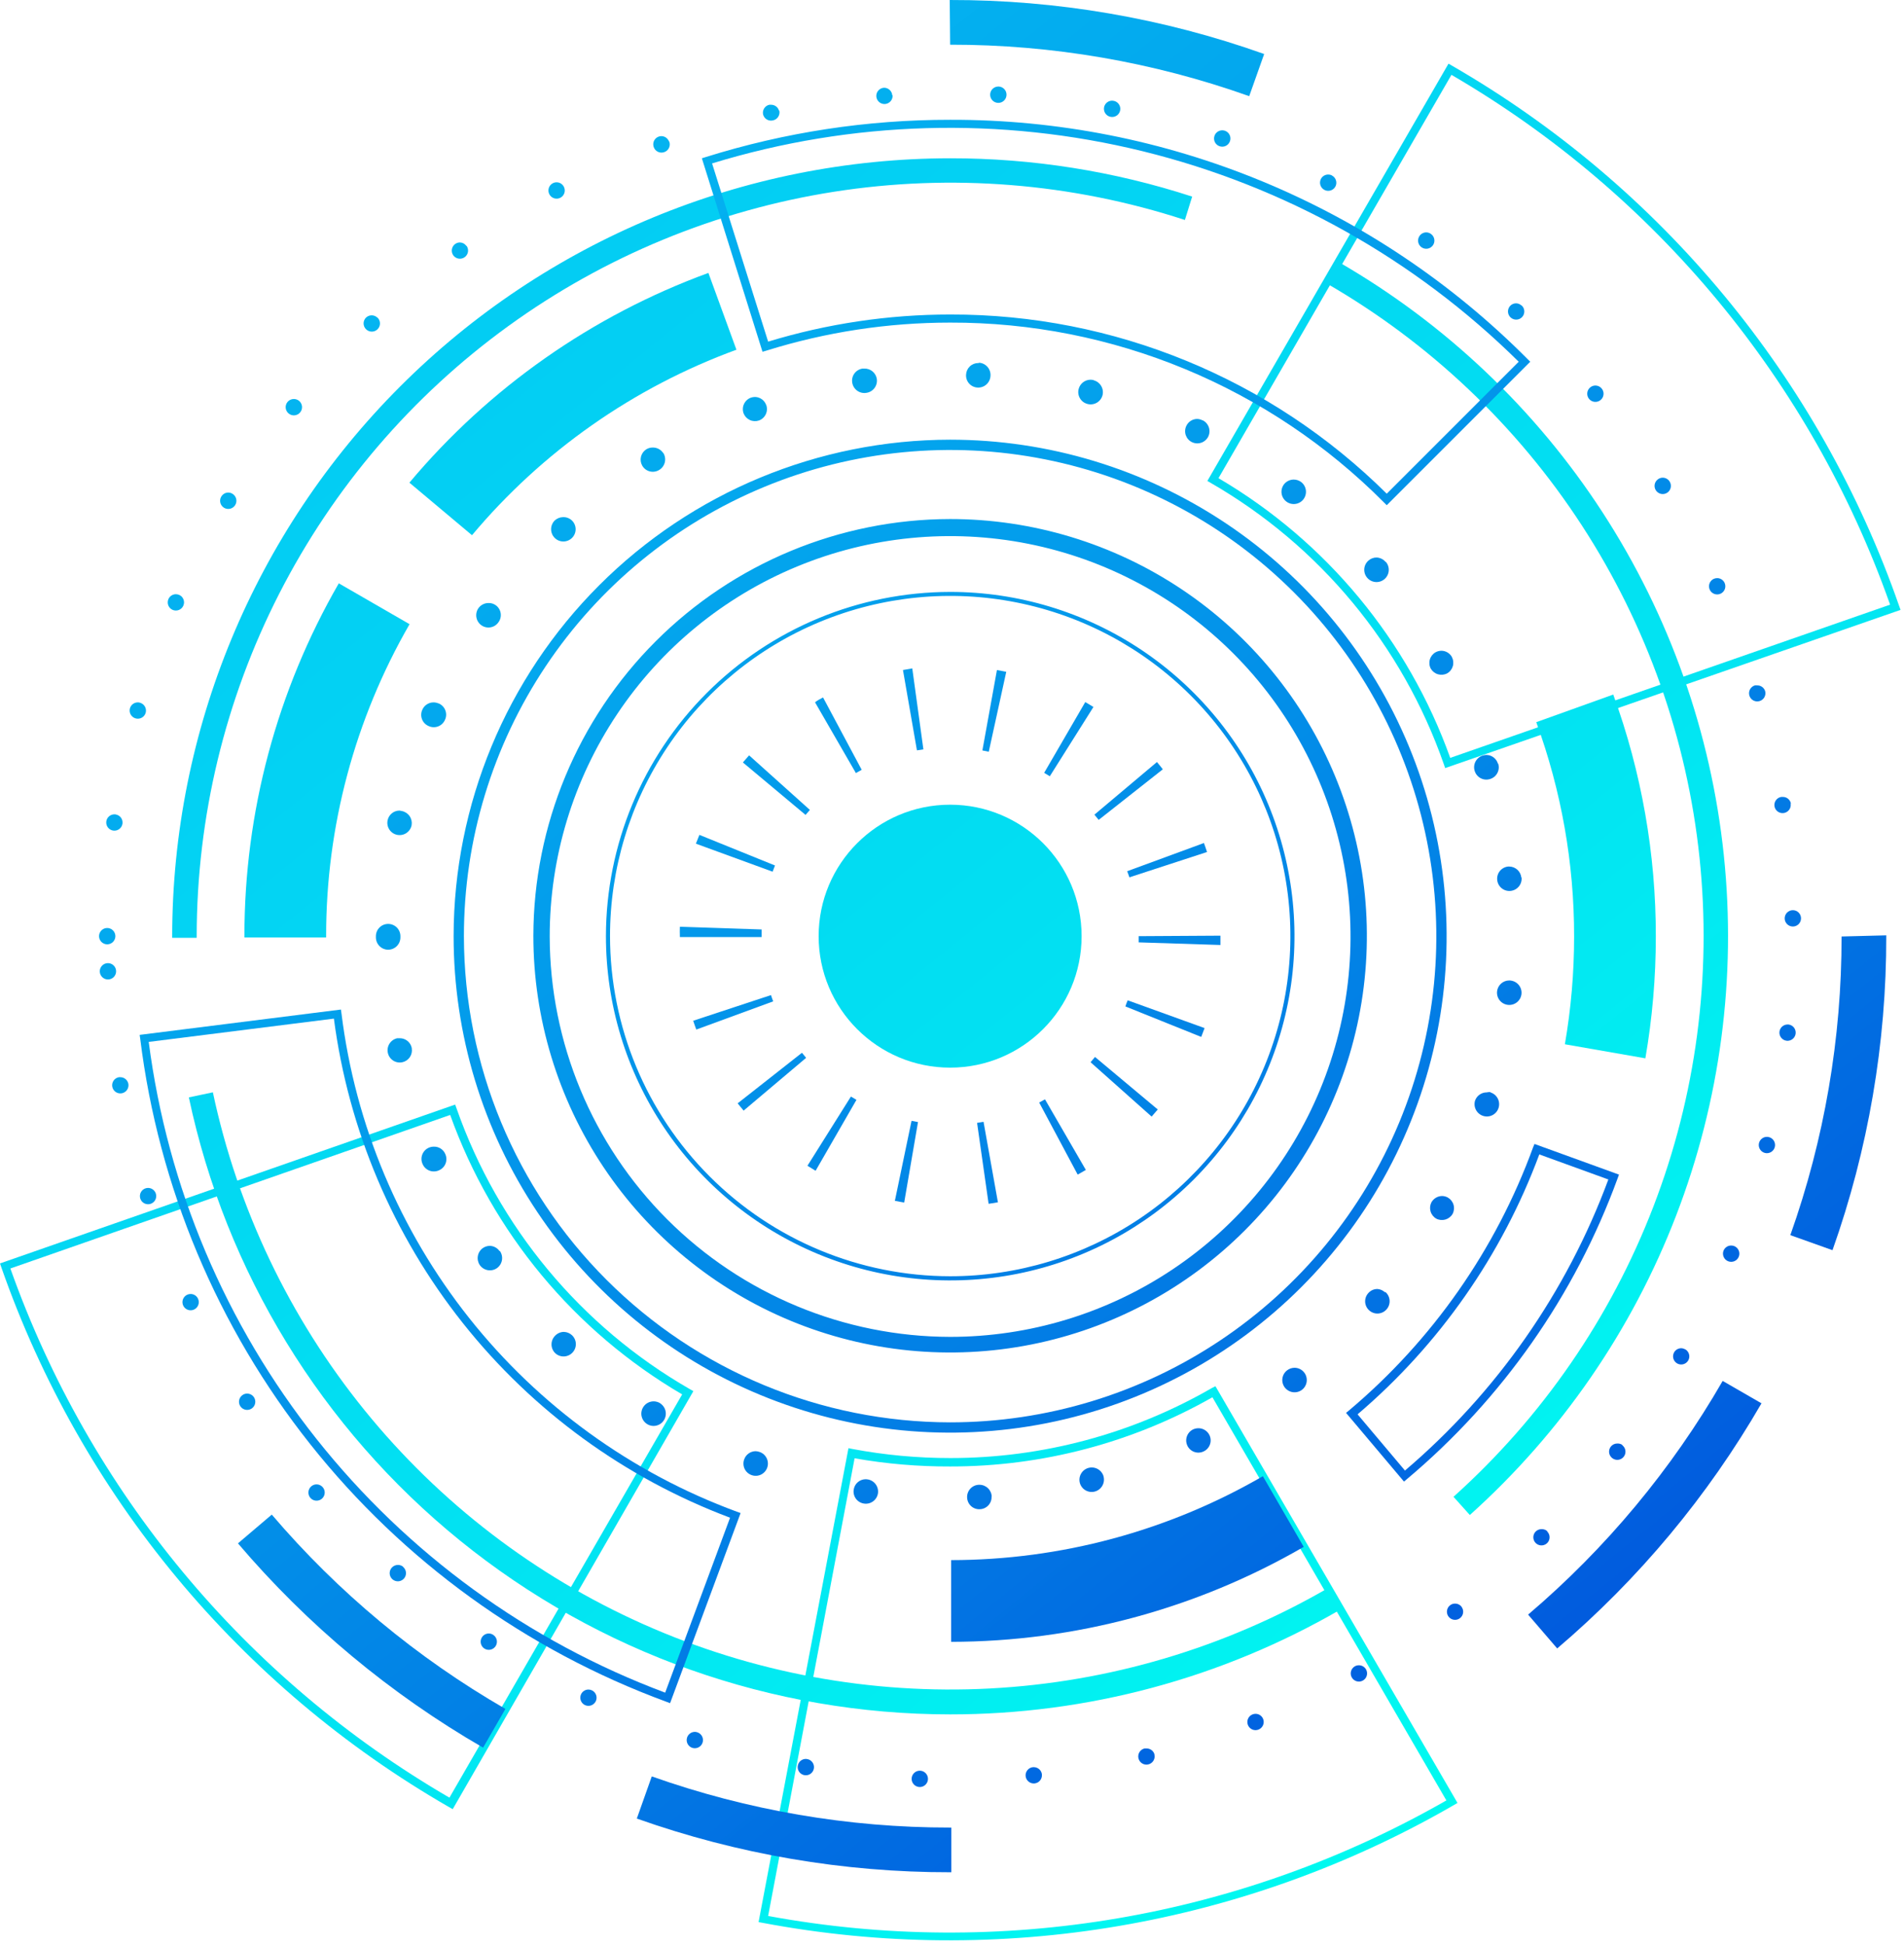 <svg width="233" height="238" viewBox="0 0 233 238" fill="none" xmlns="http://www.w3.org/2000/svg">
<g clip-path="url(#clip0_817_1831)">
<path d="M116.27 130.66C125.156 130.66 132.36 123.456 132.36 114.57C132.36 105.684 125.156 98.48 116.27 98.48C107.383 98.48 100.18 105.684 100.18 114.57C100.18 123.456 107.383 130.66 116.27 130.66Z" fill="url(#paint0_linear_817_1831)"/>
<path d="M111.639 81.8L112.999 91.71L112.209 91.83L110.499 82L111.639 81.8ZM121.999 82L123.139 82.22L120.999 92L120.219 91.84L121.999 82ZM100.739 85.39L105.449 94.21L104.739 94.61L99.739 85.95C99.999 85.73 100.369 85.54 100.709 85.36L100.739 85.39ZM132.809 85.92L133.809 86.52L128.469 95L127.779 94.58L132.809 85.92ZM91.669 92.44L99.109 99.12C98.929 99.32 98.749 99.52 98.579 99.73L90.909 93.31L91.669 92.44ZM141.579 93.26C141.829 93.55 142.069 93.85 142.299 94.15L134.449 100.34C134.279 100.12 134.109 99.91 133.929 99.7L141.579 93.26ZM85.579 102.17L94.839 105.92C94.739 106.17 94.649 106.42 94.549 106.68L85.159 103.25C85.299 102.89 85.442 102.53 85.589 102.17H85.579ZM147.329 103.17C147.469 103.54 147.589 103.9 147.709 104.27L138.209 107.37C138.119 107.12 138.039 106.87 137.939 106.62L147.329 103.17ZM83.199 113.42L93.199 113.75C93.199 114.02 93.199 114.29 93.199 114.57V114.68H83.199V114.57C83.179 114.18 83.189 113.8 83.199 113.42ZM149.349 114.51V114.57C149.349 114.93 149.349 115.29 149.349 115.65L139.349 115.33C139.349 115.08 139.349 114.82 139.349 114.57L149.349 114.51ZM94.349 121.78C94.429 122.04 94.519 122.29 94.619 122.55L85.209 126C85.079 125.65 84.949 125.29 84.829 124.92L94.349 121.78ZM137.999 122.42L147.409 125.82C147.279 126.18 147.139 126.54 146.999 126.9L137.719 123.17C137.799 122.92 137.889 122.67 137.999 122.42ZM98.139 128.84L98.649 129.46L90.999 135.92C90.749 135.63 90.509 135.33 90.269 135.03L98.139 128.84ZM134.009 129.36L141.679 135.78C141.429 136.08 141.179 136.36 140.929 136.65L133.459 130C133.639 129.77 133.819 129.57 133.999 129.36H134.009ZM104.129 134.2C104.349 134.34 104.579 134.47 104.809 134.6L99.809 143.28L98.809 142.67L104.129 134.2ZM127.879 134.54L132.879 143.18L131.879 143.75L127.169 134.93L127.879 134.54ZM111.549 137.17L112.339 137.32L110.649 147.17C110.269 147.11 109.889 147.03 109.509 146.96L111.549 137.17ZM120.359 137.29L122.119 147.14C121.739 147.213 121.359 147.273 120.979 147.32L119.569 137.42L120.359 137.29Z" fill="url(#paint1_linear_817_1831)"/>
<path d="M177.26 7.79L177.69 8.04C203.274 22.804 222.695 46.275 232.41 74.17L232.58 74.64L176.85 94L176.69 93.53C171.624 79.008 161.505 66.791 148.18 59.11L147.75 58.86L177.26 7.79ZM231.3 74C221.66 46.706 202.635 23.726 177.62 9.16L149.11 58.52C162.285 66.251 172.323 78.367 177.47 92.75L231.3 74ZM55.7 135.18L55.87 135.65C60.956 150.152 71.085 162.344 84.41 170L84.85 170.25L55.4 221.41L54.96 221.16C29.359 206.424 9.909 182.974 0.16 155.09L0 154.62L55.7 135.18ZM83.48 170.65C70.297 162.934 60.247 150.828 55.09 136.45L1.27 155.24C10.945 182.509 29.985 205.458 55 220L83.48 170.65ZM148.74 169.65L178.36 220.65L177.93 220.9C152.362 235.68 122.34 240.797 93.32 235.32L92.83 235.23L103.83 177.23L104.32 177.33C108.277 178.072 112.294 178.444 116.32 178.44C127.555 178.438 138.591 175.479 148.32 169.86L148.74 169.65ZM177 220.34L148.37 171C138.587 176.563 127.524 179.483 116.27 179.47C112.351 179.484 108.439 179.149 104.58 178.47L94 234.48C122.468 239.731 151.876 234.721 177 220.34Z" fill="url(#paint2_linear_817_1831)"/>
<path d="M116.27 63.52C126.356 63.52 136.217 66.511 144.604 72.115C152.991 77.719 159.527 85.684 163.387 95.003C167.247 104.322 168.257 114.577 166.29 124.47C164.322 134.363 159.464 143.45 152.332 150.582C145.2 157.715 136.112 162.572 126.219 164.54C116.326 166.508 106.072 165.498 96.753 161.638C87.434 157.778 79.469 151.241 73.865 142.854C68.261 134.467 65.269 124.607 65.269 114.52C65.296 101.002 70.678 88.045 80.236 78.487C89.795 68.928 102.752 63.546 116.27 63.52ZM116.27 163.61C125.961 163.61 135.434 160.736 143.492 155.352C151.55 149.968 157.831 142.315 161.54 133.361C165.248 124.408 166.219 114.556 164.328 105.051C162.437 95.546 157.771 86.815 150.918 79.962C144.065 73.109 135.334 68.442 125.829 66.552C116.324 64.661 106.472 65.631 97.518 69.34C88.564 73.049 80.912 79.329 75.528 87.387C70.143 95.445 67.269 104.919 67.269 114.61C67.296 127.598 72.467 140.046 81.65 149.229C90.834 158.413 103.282 163.584 116.27 163.61Z" fill="url(#paint3_linear_817_1831)"/>
<path d="M116.27 54.07C128.235 54.07 139.932 57.618 149.882 64.266C159.831 70.914 167.585 80.363 172.164 91.418C176.743 102.472 177.941 114.637 175.607 126.373C173.273 138.109 167.511 148.889 159.049 157.35C150.588 165.811 139.808 171.573 128.072 173.907C116.337 176.242 104.172 175.044 93.117 170.465C82.062 165.885 72.613 158.131 65.966 148.182C59.318 138.233 55.77 126.536 55.77 114.57C55.788 98.53 62.168 83.152 73.51 71.81C84.852 60.468 100.23 54.088 116.27 54.07ZM116.27 174.07C128.038 174.07 139.541 170.58 149.326 164.042C159.111 157.504 166.737 148.212 171.24 137.339C175.744 126.467 176.922 114.504 174.626 102.962C172.33 91.42 166.664 80.818 158.342 72.497C150.021 64.176 139.419 58.509 127.877 56.213C116.336 53.917 104.372 55.096 93.5 59.599C82.628 64.102 73.335 71.729 66.797 81.513C60.259 91.298 56.77 102.802 56.77 114.57C56.788 130.345 63.063 145.468 74.217 156.622C85.371 167.777 100.495 174.051 116.27 174.07Z" fill="url(#paint4_linear_817_1831)"/>
<path d="M116.27 53.81C128.287 53.81 140.034 57.374 150.026 64.05C160.018 70.726 167.806 80.216 172.405 91.318C177.003 102.421 178.207 114.637 175.862 126.424C173.518 138.21 167.731 149.036 159.234 157.534C150.736 166.031 139.91 171.818 128.123 174.163C116.337 176.507 104.12 175.304 93.018 170.705C81.915 166.106 72.426 158.318 65.75 148.327C59.073 138.335 55.51 126.587 55.51 114.57C55.528 98.461 61.936 83.017 73.326 71.627C84.717 60.236 100.161 53.829 116.27 53.81ZM116.27 174.32C128.09 174.32 139.644 170.815 149.472 164.248C159.299 157.681 166.959 148.347 171.482 137.427C176.005 126.507 177.187 114.49 174.881 102.898C172.574 91.305 166.882 80.657 158.523 72.3C150.164 63.943 139.515 58.252 127.922 55.947C116.329 53.642 104.313 54.827 93.394 59.352C82.474 63.877 73.142 71.538 66.576 81.367C60.011 91.195 56.508 102.75 56.51 114.57C56.526 130.414 62.827 145.604 74.031 156.806C85.235 168.008 100.426 174.307 116.27 174.32Z" fill="url(#paint5_linear_817_1831)"/>
<path d="M122.229 10.59C122.361 10.598 122.489 10.631 122.608 10.688C122.726 10.746 122.832 10.826 122.919 10.925C123.007 11.023 123.074 11.138 123.116 11.262C123.159 11.387 123.177 11.518 123.169 11.65C123.161 11.781 123.128 11.91 123.071 12.028C123.013 12.147 122.933 12.253 122.834 12.34C122.736 12.427 122.621 12.494 122.497 12.537C122.372 12.58 122.241 12.598 122.109 12.59C121.978 12.582 121.849 12.549 121.731 12.491C121.612 12.434 121.506 12.354 121.419 12.255C121.332 12.156 121.265 12.042 121.222 11.917C121.179 11.793 121.161 11.661 121.169 11.53C121.184 11.275 121.297 11.036 121.482 10.861C121.668 10.687 121.914 10.589 122.169 10.59H122.229ZM109.229 11.66C109.248 11.924 109.162 12.184 108.99 12.385C108.818 12.585 108.573 12.709 108.309 12.73C108.045 12.749 107.785 12.663 107.584 12.491C107.384 12.318 107.26 12.073 107.239 11.81C107.22 11.546 107.306 11.285 107.478 11.085C107.651 10.884 107.895 10.76 108.159 10.74H108.239C108.482 10.751 108.713 10.851 108.888 11.02C109.063 11.19 109.17 11.417 109.189 11.66H109.229ZM136.289 12.34C136.549 12.391 136.778 12.542 136.926 12.762C137.074 12.981 137.129 13.25 137.079 13.51C137.028 13.77 136.877 13.998 136.657 14.147C136.438 14.295 136.169 14.35 135.909 14.3C135.78 14.276 135.656 14.226 135.546 14.155C135.435 14.083 135.34 13.99 135.266 13.881C135.192 13.772 135.14 13.65 135.113 13.521C135.086 13.392 135.085 13.259 135.109 13.13C135.154 12.899 135.279 12.691 135.462 12.543C135.644 12.395 135.874 12.316 136.109 12.32C136.156 12.321 136.203 12.328 136.249 12.34H136.289ZM95.369 13.54C95.426 13.798 95.377 14.069 95.235 14.292C95.093 14.515 94.868 14.672 94.609 14.73C94.48 14.764 94.346 14.773 94.214 14.754C94.082 14.736 93.955 14.692 93.841 14.624C93.726 14.556 93.626 14.466 93.547 14.358C93.468 14.251 93.411 14.129 93.379 14C93.326 13.741 93.377 13.472 93.521 13.251C93.665 13.03 93.891 12.875 94.149 12.82H94.359C94.577 12.818 94.79 12.887 94.965 13.017C95.14 13.147 95.268 13.331 95.329 13.54H95.369ZM149.899 16C150.15 16.086 150.356 16.268 150.472 16.507C150.588 16.745 150.605 17.019 150.519 17.27C150.477 17.395 150.411 17.51 150.325 17.61C150.238 17.709 150.133 17.79 150.015 17.849C149.897 17.907 149.769 17.942 149.637 17.951C149.506 17.959 149.374 17.942 149.249 17.9C149.124 17.858 149.009 17.792 148.909 17.706C148.81 17.619 148.729 17.514 148.67 17.396C148.612 17.278 148.577 17.149 148.568 17.018C148.559 16.887 148.577 16.755 148.619 16.63C148.689 16.423 148.824 16.244 149.005 16.122C149.185 15.999 149.401 15.938 149.619 15.95C149.714 15.955 149.808 15.972 149.899 16ZM81.899 17.32C81.945 17.443 81.967 17.575 81.963 17.706C81.958 17.838 81.927 17.968 81.873 18.088C81.818 18.207 81.74 18.315 81.643 18.405C81.546 18.495 81.433 18.564 81.309 18.61C81.183 18.659 81.049 18.682 80.914 18.678C80.779 18.673 80.646 18.642 80.524 18.585C80.401 18.528 80.292 18.447 80.202 18.346C80.112 18.245 80.043 18.128 79.999 18C79.909 17.75 79.922 17.476 80.034 17.236C80.147 16.996 80.35 16.81 80.599 16.72C80.708 16.68 80.823 16.66 80.939 16.66C81.138 16.662 81.331 16.723 81.495 16.835C81.659 16.947 81.786 17.105 81.859 17.29L81.899 17.32ZM162.979 21.47C163.216 21.588 163.397 21.795 163.481 22.047C163.566 22.298 163.547 22.573 163.429 22.81C163.309 23.045 163.101 23.224 162.85 23.306C162.599 23.389 162.325 23.369 162.089 23.25C161.852 23.132 161.671 22.924 161.587 22.673C161.502 22.422 161.521 22.147 161.639 21.91C161.723 21.743 161.852 21.604 162.011 21.506C162.17 21.409 162.353 21.358 162.539 21.36C162.677 21.357 162.813 21.384 162.939 21.44L162.979 21.47ZM68.999 22.85C69.122 23.085 69.147 23.359 69.069 23.612C68.99 23.865 68.814 24.076 68.579 24.2C68.344 24.323 68.07 24.348 67.817 24.269C67.564 24.191 67.353 24.015 67.229 23.78C67.105 23.546 67.079 23.273 67.156 23.02C67.232 22.767 67.406 22.555 67.639 22.43C67.784 22.352 67.945 22.311 68.109 22.31C68.293 22.309 68.473 22.36 68.63 22.455C68.787 22.55 68.915 22.687 68.999 22.85ZM175.099 28.62C175.318 28.77 175.468 29 175.517 29.261C175.566 29.522 175.509 29.791 175.359 30.01C175.209 30.229 174.979 30.379 174.718 30.428C174.457 30.477 174.188 30.42 173.969 30.27C173.75 30.12 173.6 29.889 173.551 29.629C173.503 29.368 173.559 29.099 173.709 28.88C173.801 28.744 173.925 28.633 174.069 28.556C174.214 28.48 174.375 28.44 174.539 28.44C174.74 28.442 174.935 28.505 175.099 28.62ZM57.099 30.09C57.251 30.306 57.311 30.574 57.266 30.834C57.221 31.095 57.075 31.327 56.859 31.48C56.644 31.633 56.377 31.694 56.117 31.651C55.856 31.608 55.624 31.464 55.469 31.25C55.316 31.035 55.255 30.768 55.298 30.508C55.341 30.247 55.485 30.014 55.699 29.86C55.868 29.738 56.071 29.671 56.279 29.67C56.434 29.674 56.587 29.714 56.724 29.787C56.861 29.86 56.979 29.963 57.069 30.09H57.099ZM186.209 37.38C186.405 37.558 186.522 37.806 186.535 38.07C186.549 38.335 186.456 38.593 186.279 38.79C186.101 38.986 185.853 39.103 185.589 39.116C185.324 39.129 185.066 39.037 184.869 38.86C184.771 38.772 184.691 38.665 184.634 38.545C184.577 38.426 184.544 38.297 184.538 38.164C184.531 38.032 184.551 37.9 184.596 37.776C184.641 37.652 184.71 37.537 184.799 37.44C184.894 37.338 185.008 37.257 185.135 37.202C185.263 37.147 185.4 37.119 185.539 37.12C185.777 37.128 186.003 37.22 186.179 37.38H186.209ZM46.209 38.88C46.395 39.067 46.5 39.321 46.5 39.585C46.5 39.849 46.395 40.102 46.209 40.29C46.116 40.384 46.006 40.458 45.884 40.509C45.762 40.559 45.631 40.586 45.499 40.586C45.367 40.586 45.236 40.559 45.115 40.509C44.993 40.458 44.882 40.384 44.789 40.29C44.695 40.197 44.621 40.086 44.57 39.964C44.52 39.843 44.493 39.712 44.493 39.58C44.493 39.448 44.52 39.317 44.57 39.195C44.621 39.073 44.695 38.963 44.789 38.87C44.974 38.691 45.222 38.591 45.479 38.59C45.611 38.589 45.741 38.614 45.863 38.664C45.985 38.714 46.096 38.787 46.189 38.88H46.209ZM195.999 47.54C196.084 47.64 196.148 47.756 196.188 47.882C196.228 48.007 196.243 48.139 196.231 48.27C196.22 48.401 196.183 48.528 196.123 48.645C196.063 48.761 195.98 48.865 195.879 48.95C195.779 49.035 195.663 49.099 195.537 49.139C195.412 49.178 195.28 49.193 195.149 49.182C195.018 49.171 194.891 49.134 194.774 49.074C194.657 49.013 194.554 48.93 194.469 48.83C194.384 48.729 194.32 48.613 194.28 48.488C194.24 48.363 194.226 48.231 194.237 48.1C194.248 47.969 194.285 47.842 194.345 47.725C194.406 47.608 194.489 47.505 194.589 47.42C194.77 47.265 195.001 47.18 195.239 47.18C195.384 47.181 195.528 47.214 195.659 47.276C195.79 47.338 195.906 47.428 195.999 47.54ZM36.589 49.05C36.692 49.132 36.777 49.234 36.84 49.35C36.904 49.466 36.943 49.593 36.957 49.724C36.971 49.855 36.959 49.987 36.922 50.114C36.884 50.24 36.822 50.358 36.739 50.46C36.657 50.563 36.555 50.648 36.439 50.711C36.323 50.774 36.196 50.814 36.065 50.828C35.934 50.842 35.802 50.83 35.675 50.792C35.549 50.755 35.431 50.693 35.329 50.61C35.226 50.527 35.141 50.425 35.078 50.31C35.015 50.194 34.975 50.067 34.961 49.936C34.947 49.805 34.959 49.672 34.997 49.546C35.034 49.42 35.096 49.302 35.179 49.2C35.273 49.084 35.392 48.99 35.527 48.926C35.662 48.862 35.81 48.829 35.959 48.83C36.188 48.829 36.41 48.907 36.589 49.05ZM204.319 58.93C204.389 59.041 204.437 59.164 204.46 59.294C204.482 59.423 204.479 59.556 204.45 59.684C204.421 59.812 204.367 59.933 204.292 60.041C204.216 60.148 204.12 60.24 204.009 60.31C203.898 60.38 203.774 60.428 203.645 60.45C203.516 60.473 203.383 60.469 203.255 60.441C203.127 60.412 203.006 60.358 202.898 60.282C202.791 60.207 202.699 60.111 202.629 60C202.559 59.889 202.511 59.765 202.489 59.636C202.466 59.506 202.469 59.374 202.498 59.246C202.527 59.117 202.581 58.996 202.656 58.889C202.732 58.782 202.828 58.69 202.939 58.62C203.1 58.516 203.288 58.46 203.479 58.46C203.647 58.461 203.813 58.505 203.959 58.587C204.106 58.669 204.23 58.787 204.319 58.93ZM28.449 60.43C28.675 60.567 28.838 60.788 28.902 61.045C28.966 61.301 28.925 61.573 28.789 61.8C28.721 61.913 28.632 62.012 28.525 62.091C28.419 62.169 28.298 62.226 28.17 62.258C28.042 62.289 27.908 62.295 27.778 62.275C27.647 62.255 27.522 62.209 27.409 62.14C27.184 62.001 27.024 61.779 26.962 61.523C26.9 61.266 26.942 60.995 27.079 60.77C27.167 60.622 27.291 60.499 27.44 60.413C27.589 60.328 27.757 60.282 27.929 60.28C28.113 60.281 28.293 60.333 28.449 60.43ZM211.049 71.34C211.157 71.581 211.166 71.856 211.072 72.103C210.978 72.35 210.79 72.551 210.549 72.66C210.309 72.769 210.036 72.778 209.788 72.686C209.541 72.595 209.34 72.409 209.229 72.17C209.174 72.05 209.142 71.921 209.137 71.79C209.132 71.658 209.152 71.527 209.198 71.403C209.243 71.279 209.313 71.166 209.402 71.069C209.492 70.973 209.599 70.895 209.719 70.84C209.852 70.781 209.994 70.751 210.139 70.75C210.332 70.75 210.52 70.806 210.681 70.911C210.842 71.015 210.97 71.164 211.049 71.34ZM21.919 72.8C22.04 72.852 22.15 72.928 22.242 73.022C22.333 73.117 22.405 73.229 22.454 73.352C22.502 73.474 22.526 73.605 22.523 73.737C22.521 73.869 22.492 73.999 22.439 74.12C22.334 74.362 22.137 74.552 21.891 74.65C21.646 74.747 21.372 74.744 21.129 74.64C21.008 74.588 20.898 74.512 20.807 74.417C20.715 74.323 20.643 74.211 20.595 74.088C20.546 73.965 20.523 73.834 20.525 73.703C20.528 73.571 20.556 73.441 20.609 73.32C20.686 73.142 20.814 72.992 20.975 72.885C21.137 72.778 21.326 72.721 21.519 72.72C21.656 72.721 21.792 72.749 21.919 72.8ZM215.999 84.55C216.038 84.676 216.051 84.808 216.038 84.939C216.025 85.071 215.986 85.198 215.924 85.314C215.862 85.43 215.777 85.533 215.675 85.616C215.573 85.7 215.455 85.762 215.329 85.8C215.203 85.838 215.071 85.852 214.939 85.839C214.808 85.826 214.681 85.787 214.565 85.725C214.449 85.662 214.346 85.578 214.263 85.476C214.179 85.374 214.117 85.256 214.079 85.13C214.041 85.004 214.027 84.871 214.04 84.74C214.053 84.609 214.092 84.482 214.154 84.365C214.216 84.249 214.301 84.147 214.403 84.063C214.505 83.98 214.623 83.918 214.749 83.88C214.845 83.866 214.943 83.866 215.039 83.88C215.249 83.876 215.455 83.939 215.627 84.06C215.8 84.18 215.93 84.352 215.999 84.55ZM17.129 86C17.256 86.035 17.375 86.094 17.478 86.175C17.582 86.255 17.669 86.356 17.734 86.47C17.799 86.584 17.841 86.71 17.857 86.84C17.874 86.971 17.864 87.103 17.829 87.23C17.757 87.484 17.587 87.699 17.357 87.829C17.126 87.958 16.854 87.991 16.599 87.92C16.472 87.885 16.354 87.826 16.25 87.745C16.146 87.665 16.059 87.564 15.994 87.45C15.929 87.336 15.887 87.21 15.871 87.079C15.855 86.949 15.864 86.817 15.899 86.69C15.96 86.474 16.091 86.284 16.273 86.151C16.454 86.019 16.675 85.951 16.899 85.96C16.977 85.962 17.055 85.975 17.129 86ZM219.129 98.36C219.149 98.49 219.143 98.623 219.112 98.75C219.08 98.878 219.024 98.998 218.946 99.104C218.868 99.21 218.769 99.299 218.657 99.367C218.544 99.435 218.419 99.48 218.289 99.5C218.028 99.54 217.762 99.475 217.548 99.32C217.334 99.165 217.191 98.931 217.149 98.67C217.109 98.409 217.173 98.142 217.329 97.929C217.485 97.715 217.718 97.572 217.979 97.53H218.139C218.375 97.52 218.607 97.594 218.794 97.738C218.98 97.883 219.11 98.089 219.159 98.32L219.129 98.36ZM14.129 99.67C14.392 99.705 14.629 99.842 14.791 100.052C14.952 100.262 15.023 100.527 14.989 100.79C14.972 100.921 14.929 101.047 14.863 101.161C14.796 101.275 14.708 101.375 14.603 101.455C14.498 101.535 14.378 101.594 14.251 101.627C14.123 101.66 13.99 101.668 13.859 101.65C13.597 101.613 13.36 101.473 13.2 101.261C13.041 101.049 12.972 100.782 13.009 100.52C13.043 100.28 13.163 100.06 13.347 99.902C13.531 99.743 13.767 99.657 14.009 99.66H14.149L14.129 99.67ZM220.399 112.39C220.399 112.655 220.294 112.909 220.106 113.097C219.919 113.284 219.664 113.39 219.399 113.39C219.134 113.39 218.88 113.284 218.692 113.097C218.505 112.909 218.399 112.655 218.399 112.39C218.399 112.125 218.505 111.87 218.692 111.683C218.88 111.495 219.134 111.39 219.399 111.39C219.664 111.39 219.919 111.495 220.106 111.683C220.294 111.87 220.399 112.125 220.399 112.39ZM14.119 114.57C14.119 114.835 14.014 115.089 13.826 115.277C13.639 115.464 13.384 115.57 13.119 115.57C12.854 115.57 12.6 115.464 12.412 115.277C12.225 115.089 12.119 114.835 12.119 114.57C12.119 114.305 12.225 114.05 12.412 113.863C12.6 113.675 12.854 113.57 13.119 113.57C13.384 113.57 13.639 113.675 13.826 113.863C14.014 114.05 14.119 114.305 14.119 114.57ZM14.209 118.87C14.209 119.135 14.104 119.389 13.916 119.577C13.729 119.764 13.474 119.87 13.209 119.87C12.944 119.87 12.69 119.764 12.502 119.577C12.315 119.389 12.209 119.135 12.209 118.87C12.209 118.605 12.315 118.35 12.502 118.163C12.69 117.975 12.944 117.87 13.209 117.87C13.341 117.87 13.47 117.896 13.592 117.946C13.713 117.996 13.823 118.07 13.916 118.163C14.009 118.256 14.083 118.366 14.133 118.487C14.183 118.608 14.209 118.739 14.209 118.87ZM218.859 125.38C218.99 125.395 219.116 125.435 219.231 125.499C219.347 125.563 219.448 125.649 219.53 125.752C219.611 125.855 219.672 125.974 219.708 126.1C219.744 126.227 219.754 126.359 219.739 126.49C219.709 126.752 219.576 126.992 219.37 127.156C219.164 127.321 218.902 127.398 218.639 127.37C218.508 127.355 218.382 127.314 218.267 127.251C218.152 127.187 218.05 127.101 217.969 126.998C217.887 126.894 217.826 126.776 217.79 126.65C217.754 126.523 217.744 126.391 217.759 126.26C217.789 126.016 217.907 125.791 218.091 125.629C218.276 125.467 218.513 125.378 218.759 125.38H218.869H218.859ZM15.709 132.64C15.732 132.769 15.729 132.902 15.701 133.03C15.673 133.158 15.62 133.28 15.544 133.388C15.469 133.495 15.374 133.587 15.263 133.658C15.152 133.729 15.028 133.777 14.899 133.8C14.77 133.823 14.637 133.82 14.509 133.792C14.38 133.764 14.259 133.71 14.151 133.635C14.044 133.56 13.952 133.464 13.881 133.354C13.81 133.243 13.762 133.119 13.739 132.99C13.716 132.86 13.719 132.728 13.747 132.6C13.775 132.471 13.829 132.35 13.904 132.242C13.979 132.134 14.075 132.042 14.185 131.972C14.296 131.901 14.42 131.853 14.549 131.83H14.729C14.961 131.83 15.186 131.911 15.364 132.059C15.543 132.207 15.665 132.412 15.709 132.64ZM216.469 139.16C216.597 139.192 216.716 139.25 216.822 139.329C216.927 139.408 217.016 139.507 217.082 139.62C217.149 139.734 217.193 139.859 217.211 139.989C217.23 140.12 217.222 140.252 217.189 140.38C217.123 140.635 216.959 140.854 216.732 140.989C216.506 141.124 216.235 141.164 215.979 141.1C215.852 141.067 215.732 141.01 215.627 140.931C215.521 140.852 215.433 140.753 215.366 140.639C215.299 140.526 215.255 140.401 215.237 140.27C215.218 140.14 215.226 140.007 215.259 139.88C215.316 139.66 215.446 139.466 215.628 139.329C215.809 139.193 216.032 139.123 216.259 139.13C216.33 139.132 216.4 139.142 216.469 139.16ZM19.069 146.07C19.151 146.322 19.13 146.596 19.01 146.832C18.89 147.069 18.681 147.247 18.429 147.33C18.177 147.412 17.903 147.391 17.667 147.271C17.43 147.151 17.252 146.942 17.169 146.69C17.087 146.438 17.108 146.164 17.228 145.927C17.348 145.691 17.557 145.512 17.809 145.43C17.91 145.399 18.014 145.382 18.119 145.38C18.33 145.38 18.535 145.447 18.706 145.571C18.877 145.695 19.004 145.869 19.069 146.07ZM212.229 152.5C212.474 152.6 212.67 152.793 212.773 153.036C212.876 153.28 212.878 153.554 212.779 153.8C212.73 153.922 212.657 154.034 212.564 154.128C212.471 154.222 212.361 154.297 212.239 154.348C212.117 154.399 211.986 154.426 211.854 154.426C211.722 154.426 211.591 154.4 211.469 154.35C211.224 154.25 211.029 154.057 210.926 153.813C210.823 153.57 210.82 153.295 210.919 153.05C210.995 152.866 211.124 152.708 211.289 152.598C211.455 152.487 211.65 152.429 211.849 152.43C211.979 152.428 212.108 152.452 212.229 152.5ZM24.229 158.93C24.343 159.169 24.357 159.443 24.269 159.692C24.18 159.941 23.997 160.145 23.759 160.26C23.522 160.374 23.249 160.39 23 160.303C22.75 160.217 22.546 160.036 22.429 159.8C22.371 159.682 22.337 159.553 22.329 159.422C22.32 159.291 22.338 159.159 22.381 159.034C22.424 158.91 22.491 158.795 22.578 158.696C22.665 158.598 22.771 158.517 22.889 158.46C23.026 158.393 23.177 158.359 23.329 158.36C23.518 158.36 23.702 158.414 23.861 158.515C24.021 158.616 24.148 158.76 24.229 158.93ZM206.229 165.13C206.458 165.262 206.625 165.479 206.694 165.734C206.764 165.988 206.73 166.26 206.599 166.49C206.467 166.719 206.25 166.886 205.995 166.955C205.741 167.024 205.469 166.99 205.239 166.86C205.01 166.728 204.843 166.511 204.774 166.256C204.704 166.001 204.739 165.729 204.869 165.5C204.956 165.349 205.082 165.223 205.233 165.135C205.383 165.048 205.555 165.001 205.729 165C205.894 165.004 206.056 165.048 206.199 165.13H206.229ZM31.079 171C31.224 171.22 31.276 171.489 31.223 171.747C31.171 172.006 31.018 172.233 30.799 172.38C30.69 172.453 30.567 172.504 30.437 172.529C30.308 172.555 30.175 172.555 30.046 172.529C29.917 172.503 29.794 172.451 29.685 172.378C29.575 172.304 29.482 172.21 29.409 172.1C29.264 171.879 29.213 171.611 29.265 171.352C29.317 171.094 29.47 170.866 29.689 170.72C29.85 170.607 30.043 170.548 30.239 170.55C30.405 170.549 30.57 170.59 30.716 170.668C30.863 170.747 30.988 170.861 31.079 171ZM198.529 176.87C198.738 177.032 198.875 177.27 198.908 177.533C198.942 177.795 198.87 178.06 198.709 178.27C198.629 178.375 198.528 178.463 198.414 178.529C198.299 178.595 198.173 178.637 198.042 178.654C197.911 178.671 197.777 178.661 197.65 178.626C197.523 178.591 197.403 178.531 197.299 178.45C197.194 178.37 197.106 178.269 197.04 178.155C196.974 178.04 196.932 177.914 196.915 177.782C196.898 177.651 196.908 177.518 196.943 177.391C196.978 177.263 197.038 177.144 197.119 177.04C197.214 176.919 197.336 176.822 197.475 176.756C197.614 176.691 197.766 176.658 197.919 176.66C198.136 176.649 198.35 176.709 198.529 176.83V176.87ZM39.489 182C39.664 182.199 39.753 182.459 39.736 182.723C39.719 182.988 39.598 183.235 39.399 183.41C39.2 183.585 38.94 183.673 38.675 183.656C38.411 183.64 38.164 183.519 37.989 183.32C37.814 183.121 37.726 182.861 37.742 182.596C37.759 182.332 37.88 182.085 38.079 181.91C38.261 181.749 38.496 181.66 38.739 181.66C38.881 181.66 39.021 181.69 39.151 181.749C39.28 181.808 39.395 181.893 39.489 182ZM189.339 187.43C189.525 187.617 189.63 187.871 189.63 188.135C189.63 188.399 189.525 188.652 189.339 188.84C189.152 189.026 188.898 189.131 188.634 189.131C188.37 189.131 188.117 189.026 187.929 188.84C187.743 188.652 187.638 188.399 187.638 188.135C187.638 187.871 187.743 187.617 187.929 187.43C188.115 187.245 188.367 187.141 188.629 187.14C188.888 187.125 189.143 187.211 189.339 187.38V187.43ZM49.339 191.77C49.539 191.944 49.662 192.19 49.681 192.454C49.7 192.719 49.613 192.98 49.439 193.18C49.265 193.38 49.019 193.503 48.755 193.522C48.49 193.54 48.229 193.453 48.029 193.28C47.829 193.106 47.706 192.86 47.687 192.596C47.669 192.331 47.755 192.07 47.929 191.87C48.023 191.76 48.14 191.672 48.271 191.612C48.402 191.551 48.545 191.52 48.689 191.52C48.912 191.515 49.131 191.586 49.309 191.72L49.339 191.77ZM178.859 196.65C179.015 196.861 179.082 197.126 179.044 197.386C179.007 197.646 178.868 197.881 178.659 198.04C178.554 198.119 178.435 198.176 178.307 198.209C178.18 198.241 178.048 198.248 177.918 198.23C177.788 198.211 177.663 198.167 177.55 198.1C177.437 198.033 177.338 197.945 177.259 197.84C177.103 197.628 177.037 197.364 177.074 197.104C177.112 196.844 177.25 196.609 177.459 196.45C177.632 196.32 177.843 196.25 178.059 196.25C178.205 196.248 178.35 196.279 178.483 196.339C178.616 196.4 178.734 196.489 178.829 196.6L178.859 196.65ZM60.359 200.08C60.58 200.225 60.734 200.451 60.789 200.71C60.843 200.969 60.793 201.238 60.649 201.46C60.504 201.681 60.278 201.835 60.019 201.889C59.76 201.944 59.491 201.894 59.269 201.75C59.048 201.605 58.894 201.378 58.84 201.12C58.785 200.861 58.835 200.592 58.979 200.37C59.069 200.229 59.194 200.113 59.34 200.033C59.487 199.952 59.652 199.91 59.819 199.91C60.012 199.913 60.199 199.972 60.359 200.08ZM167.169 204.31C167.233 204.425 167.273 204.551 167.288 204.682C167.303 204.812 167.292 204.944 167.256 205.071C167.22 205.197 167.159 205.315 167.077 205.418C166.995 205.521 166.894 205.606 166.779 205.67C166.664 205.734 166.538 205.774 166.407 205.789C166.277 205.804 166.145 205.793 166.018 205.757C165.892 205.72 165.774 205.66 165.671 205.578C165.568 205.496 165.483 205.395 165.419 205.28C165.355 205.165 165.315 205.039 165.3 204.908C165.285 204.778 165.296 204.645 165.332 204.519C165.369 204.393 165.429 204.275 165.511 204.172C165.593 204.069 165.694 203.983 165.809 203.92C165.957 203.84 166.122 203.799 166.289 203.8C166.468 203.798 166.644 203.845 166.799 203.935C166.954 204.024 167.081 204.154 167.169 204.31ZM72.439 206.87C72.677 206.984 72.861 207.189 72.949 207.438C73.037 207.687 73.022 207.961 72.909 208.2C72.795 208.438 72.59 208.621 72.341 208.709C72.092 208.797 71.818 208.783 71.579 208.67C71.341 208.555 71.158 208.351 71.07 208.102C70.982 207.853 70.996 207.579 71.109 207.34C71.19 207.17 71.318 207.026 71.477 206.925C71.636 206.824 71.821 206.77 72.009 206.77C72.158 206.769 72.306 206.803 72.439 206.87ZM154.579 210.38C154.674 210.627 154.667 210.901 154.56 211.142C154.453 211.384 154.255 211.574 154.009 211.67C153.886 211.718 153.755 211.742 153.623 211.74C153.491 211.737 153.361 211.708 153.24 211.656C153.12 211.603 153.01 211.526 152.919 211.431C152.828 211.335 152.757 211.223 152.709 211.1C152.614 210.853 152.621 210.579 152.728 210.337C152.835 210.096 153.033 209.906 153.279 209.81C153.397 209.763 153.522 209.74 153.649 209.74C153.851 209.74 154.047 209.802 154.213 209.916C154.379 210.03 154.507 210.192 154.579 210.38ZM85.329 212C85.455 212.04 85.571 212.104 85.672 212.189C85.773 212.274 85.856 212.378 85.916 212.495C85.976 212.612 86.013 212.74 86.024 212.871C86.035 213.002 86.019 213.134 85.979 213.26C85.899 213.511 85.722 213.721 85.488 213.842C85.254 213.964 84.981 213.988 84.729 213.91C84.603 213.87 84.487 213.806 84.386 213.721C84.286 213.636 84.203 213.532 84.142 213.415C84.082 213.298 84.045 213.17 84.034 213.039C84.023 212.907 84.039 212.775 84.079 212.65C84.145 212.439 84.279 212.256 84.46 212.13C84.641 212.003 84.859 211.94 85.079 211.95C85.164 211.956 85.248 211.973 85.329 212ZM141.269 214.72C141.3 214.848 141.306 214.981 141.286 215.111C141.265 215.241 141.22 215.366 141.151 215.479C141.082 215.591 140.992 215.689 140.885 215.766C140.778 215.844 140.657 215.899 140.529 215.93C140.401 215.961 140.268 215.967 140.138 215.946C140.008 215.926 139.883 215.88 139.77 215.811C139.658 215.743 139.56 215.652 139.483 215.546C139.405 215.439 139.35 215.318 139.319 215.19C139.288 215.062 139.282 214.929 139.303 214.799C139.323 214.668 139.369 214.543 139.438 214.431C139.506 214.318 139.597 214.221 139.703 214.143C139.81 214.066 139.931 214.01 140.059 213.98H140.289C140.505 213.974 140.717 214.037 140.894 214.162C141.071 214.286 141.202 214.464 141.269 214.67V214.72ZM98.789 215.28C99.048 215.326 99.279 215.473 99.43 215.688C99.582 215.904 99.643 216.17 99.599 216.43C99.555 216.691 99.409 216.924 99.194 217.078C98.978 217.231 98.71 217.293 98.449 217.25C98.319 217.228 98.194 217.181 98.082 217.111C97.971 217.04 97.874 216.949 97.797 216.841C97.721 216.733 97.667 216.611 97.638 216.482C97.609 216.353 97.606 216.22 97.629 216.09C97.67 215.855 97.793 215.642 97.976 215.49C98.159 215.338 98.391 215.256 98.629 215.26L98.789 215.28ZM127.499 217.17C127.524 217.434 127.443 217.697 127.275 217.901C127.106 218.106 126.863 218.235 126.599 218.26C126.335 218.285 126.072 218.204 125.868 218.035C125.663 217.867 125.534 217.624 125.509 217.36C125.484 217.096 125.565 216.833 125.734 216.629C125.902 216.424 126.145 216.295 126.409 216.27H126.499C126.74 216.267 126.974 216.352 127.158 216.508C127.342 216.664 127.463 216.881 127.499 217.12V217.17ZM112.559 216.7C112.824 216.7 113.079 216.805 113.266 216.993C113.454 217.18 113.559 217.435 113.559 217.7C113.559 217.965 113.454 218.219 113.266 218.407C113.079 218.594 112.824 218.7 112.559 218.7C112.294 218.7 112.04 218.594 111.852 218.407C111.664 218.219 111.559 217.965 111.559 217.7C111.559 217.435 111.664 217.18 111.852 216.993C112.04 216.805 112.294 216.7 112.559 216.7Z" fill="url(#paint6_linear_817_1831)"/>
<path d="M86.69 33.4L90.12 42.8C77.532 47.404 66.373 55.231 57.76 65.5L50.1 59.07C59.839 47.458 72.456 38.607 86.69 33.4Z" fill="url(#paint7_linear_817_1831)"/>
<path d="M41.46 71.39L50.12 76.39C43.423 87.996 39.901 101.161 39.91 114.56V114.73H29.91V114.56C29.904 99.406 33.888 84.517 41.46 71.39Z" fill="url(#paint8_linear_817_1831)"/>
<path d="M197.42 85C200.881 94.491 202.645 104.517 202.63 114.62C202.63 119.614 202.202 124.599 201.35 129.52L191.5 127.8C192.252 123.447 192.631 119.038 192.63 114.62C192.642 105.669 191.074 96.786 188 88.38L197.42 85Z" fill="url(#paint9_linear_817_1831)"/>
<path d="M187.781 140L198.121 143.75L197.951 144.22C192.725 158.52 183.843 171.201 172.191 181L171.811 181.32L164.721 172.91L165.111 172.59C175.292 164.012 183.049 152.917 187.611 140.41L187.781 140ZM196.831 144.35L188.371 141.28C183.795 153.608 176.139 164.56 166.131 173.09L171.931 179.97C183.148 170.416 191.722 158.14 196.831 144.32V144.35Z" fill="url(#paint10_linear_817_1831)"/>
<path d="M154.541 180.66L159.541 189.31C146.426 196.904 131.545 200.911 116.391 200.93V190.93C129.789 190.918 142.947 187.376 154.541 180.66Z" fill="url(#paint11_linear_817_1831)"/>
<path d="M116.27 19.37C126.329 19.361 136.326 20.944 145.89 24.06L145 26.92C131.151 22.395 116.428 21.213 102.034 23.472C87.641 25.731 73.987 31.366 62.191 39.916C50.394 48.467 40.79 59.689 34.164 72.665C27.538 85.64 24.079 100.001 24.07 114.57V114.77H21.07V114.59C21.091 89.346 31.128 65.142 48.976 47.29C66.824 29.438 91.026 19.397 116.27 19.37ZM163.82 32.07C176.85 39.586 187.913 50.081 196.105 62.696C204.297 75.311 209.385 89.687 210.95 104.647C212.516 119.607 210.516 134.725 205.114 148.763C199.712 162.801 191.061 175.359 179.87 185.41L177.87 183.18C188.71 173.447 197.09 161.284 202.323 147.687C207.556 134.091 209.493 119.448 207.976 104.959C206.459 90.469 201.531 76.546 193.595 64.328C185.659 52.111 174.941 41.947 162.32 34.67L163.82 32.07ZM26.05 133.68C29.077 147.929 35.435 161.258 44.604 172.578C53.772 183.897 65.491 192.884 78.8 198.804C92.109 204.725 106.632 207.409 121.178 206.638C135.724 205.868 149.881 201.664 162.49 194.37L164 197C149.499 205.398 133.038 209.817 116.28 209.81C94.449 209.807 73.281 202.305 56.32 188.559C39.359 174.813 27.635 155.658 23.11 134.3L26.05 133.68Z" fill="url(#paint12_linear_817_1831)"/>
<path d="M116.221 0C129.332 -0.024 142.349 2.212 154.701 6.61L152.871 11.77C141.122 7.587 128.742 5.455 116.271 5.47L116.221 0Z" fill="url(#paint13_linear_817_1831)"/>
<path d="M230.83 114.47V114.57C230.851 127.662 228.626 140.661 224.25 153L219.09 151.16C223.254 139.425 225.375 127.062 225.36 114.61L230.83 114.47Z" fill="url(#paint14_linear_817_1831)"/>
<path d="M210.81 169L215.56 171.74C209 183.093 200.544 193.24 190.56 201.74L187 197.6C196.517 189.501 204.571 179.827 210.81 169Z" fill="url(#paint15_linear_817_1831)"/>
<path d="M33.259 185.36C41.363 194.859 51.033 202.902 61.849 209.14L59.119 213.88C47.764 207.322 37.617 198.866 29.119 188.88L33.259 185.36Z" fill="url(#paint16_linear_817_1831)"/>
<path d="M79.76 217.4C91.483 221.557 103.831 223.674 116.27 223.66H116.42V229.13H116.29C103.221 229.149 90.247 226.927 77.93 222.56L79.76 217.4Z" fill="url(#paint17_linear_817_1831)"/>
<path d="M116.27 14.66C129.394 14.624 142.395 17.192 154.521 22.215C166.646 27.237 177.655 34.614 186.91 43.92L187.26 44.27L169.7 61.83L169.35 61.48C162.396 54.485 154.125 48.939 145.014 45.163C135.902 41.387 126.133 39.455 116.27 39.48C108.646 39.48 101.067 40.636 93.79 42.91L93.31 43.05L85.89 19.37L86.37 19.22C96.046 16.187 106.129 14.649 116.27 14.66ZM185.85 44.27C173.123 31.685 157.225 22.784 139.845 18.51C122.464 14.237 104.251 14.752 87.14 20L94 41.81C101.228 39.608 108.743 38.489 116.3 38.49C136.3 38.447 155.503 46.332 169.7 60.42L185.85 44.27ZM41.72 123.55L41.79 124.04C43.48 137.662 48.887 150.556 57.419 161.309C65.951 172.061 77.279 180.258 90.16 185L90.63 185.17L82 208.44L81.53 208.26C64.388 201.95 49.314 191.043 37.96 176.734C26.606 162.425 19.41 145.267 17.16 127.14L17.09 126.65L41.72 123.55ZM89.34 185.74C76.481 180.91 65.177 172.676 56.638 161.917C48.098 151.158 42.644 138.28 40.86 124.66L18.2 127.51C20.501 145.275 27.602 162.077 38.737 176.109C49.873 190.141 64.622 200.873 81.4 207.15L89.34 185.74Z" fill="url(#paint18_linear_817_1831)"/>
<path d="M119.79 44.39C119.99 44.4 120.186 44.45 120.366 44.537C120.546 44.624 120.707 44.746 120.839 44.896C120.971 45.046 121.072 45.221 121.136 45.411C121.2 45.6 121.225 45.801 121.21 46C121.201 46.197 121.153 46.391 121.069 46.569C120.986 46.748 120.867 46.908 120.722 47.041C120.576 47.174 120.405 47.276 120.22 47.343C120.034 47.41 119.837 47.44 119.64 47.43C119.443 47.422 119.249 47.376 119.071 47.292C118.892 47.209 118.732 47.09 118.6 46.944C118.467 46.798 118.366 46.627 118.3 46.44C118.235 46.254 118.208 46.057 118.22 45.86C118.236 45.475 118.399 45.112 118.677 44.845C118.955 44.578 119.325 44.43 119.71 44.43H119.79V44.39ZM107.3 46.39C107.327 46.587 107.314 46.786 107.263 46.978C107.212 47.17 107.123 47.349 107.003 47.506C106.882 47.663 106.731 47.795 106.559 47.894C106.387 47.992 106.197 48.056 106 48.08C105.805 48.11 105.606 48.101 105.414 48.054C105.223 48.007 105.042 47.922 104.884 47.805C104.725 47.688 104.591 47.541 104.489 47.372C104.387 47.203 104.319 47.015 104.29 46.82C104.259 46.626 104.266 46.427 104.312 46.235C104.358 46.044 104.442 45.863 104.558 45.704C104.674 45.545 104.821 45.411 104.99 45.309C105.158 45.207 105.345 45.139 105.54 45.11H105.77C106.135 45.098 106.491 45.219 106.773 45.451C107.054 45.683 107.242 46.01 107.3 46.37V46.39ZM133.84 46.54C134.225 46.641 134.554 46.89 134.756 47.233C134.959 47.576 135.017 47.984 134.92 48.37C134.819 48.755 134.57 49.083 134.226 49.284C133.883 49.484 133.475 49.541 133.09 49.44C132.897 49.392 132.715 49.307 132.555 49.188C132.395 49.069 132.261 48.92 132.16 48.748C132.058 48.577 131.992 48.388 131.964 48.19C131.937 47.993 131.949 47.793 132 47.6C132.084 47.279 132.271 46.993 132.533 46.789C132.795 46.585 133.118 46.473 133.45 46.47C133.582 46.471 133.712 46.488 133.84 46.52V46.54ZM93.76 49.54C93.829 49.724 93.861 49.919 93.853 50.116C93.846 50.312 93.801 50.505 93.719 50.683C93.637 50.861 93.521 51.022 93.377 51.155C93.233 51.289 93.064 51.392 92.88 51.46C92.516 51.585 92.118 51.566 91.768 51.406C91.418 51.246 91.143 50.957 91 50.6C90.861 50.227 90.875 49.815 91.04 49.453C91.205 49.091 91.507 48.809 91.88 48.67C92.047 48.611 92.223 48.581 92.4 48.58C92.699 48.588 92.988 48.686 93.231 48.861C93.473 49.035 93.658 49.279 93.76 49.56V49.54ZM147.17 51.43C147.526 51.605 147.798 51.913 147.928 52.288C148.057 52.663 148.033 53.073 147.86 53.43C147.684 53.784 147.375 54.054 147 54.182C146.625 54.309 146.216 54.283 145.86 54.11C145.684 54.024 145.526 53.904 145.396 53.756C145.267 53.609 145.168 53.437 145.104 53.252C145.041 53.066 145.015 52.869 145.028 52.673C145.041 52.477 145.093 52.286 145.18 52.11C145.301 51.858 145.491 51.645 145.728 51.496C145.966 51.347 146.24 51.269 146.52 51.27C146.747 51.281 146.97 51.342 147.17 51.45V51.43ZM81.17 55.43C81.275 55.597 81.345 55.784 81.378 55.978C81.41 56.173 81.404 56.373 81.36 56.565C81.315 56.757 81.233 56.939 81.118 57.099C81.003 57.26 80.858 57.396 80.69 57.5C80.521 57.608 80.332 57.682 80.134 57.715C79.936 57.749 79.734 57.742 79.538 57.695C79.343 57.649 79.16 57.563 78.998 57.444C78.837 57.324 78.701 57.173 78.6 57C78.407 56.67 78.348 56.279 78.435 55.906C78.523 55.534 78.75 55.209 79.07 55C79.309 54.849 79.587 54.769 79.87 54.77C80.119 54.764 80.366 54.82 80.588 54.933C80.81 55.047 81 55.214 81.14 55.42L81.17 55.43ZM159.24 59C159.551 59.245 159.754 59.602 159.805 59.995C159.855 60.388 159.749 60.785 159.51 61.1C159.39 61.257 159.239 61.388 159.068 61.487C158.896 61.585 158.707 61.649 158.511 61.674C158.315 61.699 158.116 61.685 157.925 61.633C157.735 61.581 157.556 61.492 157.4 61.37C157.086 61.127 156.882 60.77 156.831 60.376C156.781 59.982 156.888 59.585 157.13 59.27C157.271 59.089 157.452 58.943 157.658 58.843C157.864 58.742 158.091 58.69 158.32 58.69C158.652 58.69 158.975 58.799 159.24 59ZM70 63.71C70.14 63.849 70.252 64.014 70.328 64.196C70.404 64.378 70.443 64.573 70.443 64.77C70.443 64.967 70.404 65.163 70.328 65.344C70.252 65.526 70.14 65.692 70 65.83C69.719 66.111 69.338 66.269 68.94 66.269C68.543 66.269 68.161 66.111 67.88 65.83C67.599 65.547 67.441 65.164 67.441 64.765C67.441 64.366 67.599 63.983 67.88 63.7C68.153 63.447 68.508 63.301 68.88 63.29C69.086 63.279 69.291 63.31 69.484 63.383C69.677 63.455 69.853 63.567 70 63.71ZM169.59 68.76C169.848 69.062 169.975 69.453 169.945 69.848C169.915 70.244 169.73 70.611 169.43 70.87C169.28 70.999 169.107 71.098 168.919 71.159C168.732 71.221 168.534 71.245 168.337 71.231C168.14 71.216 167.948 71.162 167.771 71.073C167.595 70.984 167.438 70.86 167.31 70.71C167.181 70.561 167.083 70.389 167.021 70.202C166.96 70.015 166.936 69.818 166.95 69.622C166.965 69.426 167.019 69.234 167.108 69.059C167.197 68.884 167.32 68.728 167.47 68.6C167.745 68.355 168.102 68.223 168.47 68.23C168.677 68.239 168.88 68.291 169.065 68.382C169.251 68.473 169.416 68.602 169.55 68.76H169.59ZM60.67 74.07C60.829 74.184 60.964 74.329 61.067 74.496C61.17 74.662 61.239 74.848 61.27 75.041C61.3 75.235 61.292 75.432 61.246 75.623C61.2 75.813 61.116 75.992 61 76.15C60.889 76.312 60.747 76.451 60.582 76.558C60.417 76.665 60.232 76.738 60.039 76.773C59.846 76.808 59.647 76.805 59.455 76.763C59.263 76.722 59.081 76.642 58.92 76.53C58.594 76.302 58.371 75.955 58.3 75.563C58.229 75.172 58.315 74.768 58.54 74.44C58.678 74.242 58.862 74.081 59.077 73.969C59.291 73.858 59.529 73.8 59.77 73.8C60.092 73.787 60.409 73.882 60.67 74.07ZM177.67 80.41C177.854 80.753 177.896 81.154 177.787 81.528C177.679 81.902 177.429 82.219 177.09 82.41C176.746 82.589 176.346 82.628 175.974 82.52C175.602 82.412 175.285 82.165 175.09 81.83C174.909 81.487 174.868 81.086 174.976 80.713C175.085 80.34 175.333 80.024 175.67 79.83C175.894 79.707 176.145 79.642 176.4 79.64C176.662 79.644 176.919 79.718 177.143 79.853C177.368 79.988 177.553 80.18 177.68 80.41H177.67ZM53.67 86.08C53.856 86.156 54.025 86.269 54.166 86.412C54.307 86.555 54.418 86.725 54.491 86.912C54.565 87.099 54.6 87.298 54.595 87.499C54.59 87.7 54.544 87.898 54.46 88.08C54.383 88.265 54.269 88.433 54.126 88.573C53.983 88.713 53.813 88.823 53.626 88.895C53.439 88.968 53.24 89.003 53.039 88.997C52.839 88.991 52.642 88.944 52.46 88.86C52.275 88.783 52.107 88.669 51.967 88.526C51.827 88.383 51.718 88.213 51.645 88.026C51.572 87.839 51.537 87.64 51.544 87.439C51.55 87.239 51.596 87.042 51.68 86.86C51.795 86.593 51.987 86.365 52.23 86.205C52.474 86.045 52.759 85.96 53.05 85.96C53.253 85.96 53.453 86.001 53.64 86.08H53.67ZM183.34 93.46C183.4 93.649 183.422 93.848 183.404 94.046C183.386 94.243 183.328 94.435 183.235 94.61C183.142 94.785 183.015 94.94 182.861 95.066C182.707 95.191 182.53 95.284 182.34 95.34C182.151 95.4 181.952 95.422 181.754 95.404C181.557 95.386 181.365 95.329 181.19 95.235C181.015 95.142 180.86 95.015 180.735 94.861C180.609 94.708 180.516 94.53 180.46 94.34C180.401 94.151 180.381 93.952 180.399 93.755C180.418 93.558 180.476 93.367 180.569 93.192C180.661 93.017 180.788 92.862 180.941 92.737C181.094 92.611 181.27 92.517 181.46 92.46C181.606 92.417 181.758 92.394 181.91 92.39C182.226 92.398 182.532 92.506 182.784 92.698C183.035 92.89 183.219 93.157 183.31 93.46H183.34ZM49.2 99.26C49.582 99.342 49.918 99.569 50.136 99.894C50.355 100.218 50.438 100.615 50.37 101C50.331 101.193 50.254 101.377 50.143 101.54C50.033 101.703 49.892 101.843 49.727 101.952C49.563 102.06 49.379 102.136 49.185 102.173C48.992 102.211 48.793 102.21 48.6 102.17C48.407 102.131 48.224 102.054 48.06 101.944C47.897 101.833 47.757 101.692 47.648 101.528C47.54 101.363 47.465 101.179 47.427 100.986C47.389 100.792 47.391 100.593 47.43 100.4C47.497 100.062 47.679 99.758 47.945 99.539C48.212 99.32 48.545 99.201 48.89 99.2L49.2 99.26ZM186.2 107.39C186.239 107.785 186.12 108.18 185.869 108.487C185.618 108.794 185.255 108.99 184.86 109.03C184.664 109.051 184.466 109.033 184.277 108.976C184.089 108.92 183.913 108.827 183.76 108.702C183.608 108.578 183.482 108.424 183.389 108.25C183.296 108.077 183.239 107.886 183.22 107.69C183.199 107.494 183.218 107.296 183.274 107.108C183.33 106.919 183.423 106.743 183.548 106.591C183.673 106.438 183.826 106.312 184 106.219C184.174 106.126 184.364 106.069 184.56 106.05H184.71C185.075 106.058 185.424 106.198 185.693 106.445C185.962 106.691 186.131 107.027 186.17 107.39H186.2ZM49 114.57V114.63V114.72C49 115.117 48.844 115.498 48.565 115.781C48.286 116.063 47.907 116.225 47.51 116.23C47.111 116.23 46.729 116.072 46.446 115.791C46.163 115.51 46.003 115.129 46 114.73V114.65V114.57C46 114.172 46.158 113.791 46.439 113.509C46.721 113.228 47.102 113.07 47.5 113.07C47.898 113.07 48.279 113.228 48.561 113.509C48.842 113.791 49 114.172 49 114.57ZM184.84 120C185.036 120.019 185.227 120.076 185.401 120.169C185.576 120.262 185.73 120.388 185.855 120.54C185.981 120.692 186.075 120.868 186.132 121.057C186.19 121.246 186.209 121.444 186.19 121.64C186.15 122.035 185.954 122.398 185.647 122.649C185.339 122.9 184.945 123.019 184.55 122.98C184.354 122.961 184.163 122.904 183.989 122.811C183.814 122.719 183.66 122.593 183.535 122.44C183.409 122.288 183.315 122.112 183.258 121.924C183.2 121.735 183.181 121.537 183.2 121.34C183.237 120.971 183.41 120.628 183.685 120.379C183.961 120.129 184.319 119.991 184.69 119.99H184.84V120ZM50.39 128.3C50.452 128.678 50.367 129.066 50.151 129.383C49.935 129.699 49.605 129.92 49.23 130C49.038 130.041 48.839 130.043 48.645 130.007C48.452 129.971 48.268 129.897 48.103 129.789C47.939 129.681 47.797 129.542 47.687 129.379C47.576 129.216 47.499 129.033 47.46 128.84C47.419 128.647 47.416 128.448 47.453 128.254C47.489 128.06 47.563 127.875 47.67 127.709C47.778 127.544 47.918 127.402 48.081 127.29C48.243 127.179 48.427 127.101 48.62 127.06H48.93C49.275 127.06 49.608 127.18 49.875 127.399C50.141 127.618 50.323 127.922 50.39 128.26V128.3ZM182.39 133.69C182.771 133.808 183.09 134.072 183.278 134.424C183.465 134.776 183.506 135.188 183.39 135.57C183.333 135.76 183.239 135.936 183.113 136.089C182.988 136.242 182.833 136.369 182.658 136.462C182.483 136.555 182.292 136.612 182.095 136.631C181.898 136.649 181.699 136.629 181.51 136.57C181.129 136.452 180.81 136.189 180.622 135.836C180.435 135.484 180.394 135.072 180.51 134.69C180.614 134.395 180.808 134.14 181.065 133.961C181.321 133.781 181.627 133.687 181.94 133.69C182.08 133.655 182.225 133.641 182.37 133.65L182.39 133.69ZM54.49 141.23C54.574 141.412 54.62 141.609 54.627 141.809C54.633 142.01 54.598 142.209 54.525 142.396C54.453 142.583 54.343 142.753 54.203 142.896C54.063 143.039 53.895 143.153 53.71 143.23C53.528 143.313 53.331 143.358 53.131 143.363C52.931 143.369 52.732 143.334 52.546 143.261C52.359 143.189 52.189 143.08 52.046 142.94C51.902 142.801 51.788 142.634 51.71 142.45C51.627 142.268 51.582 142.071 51.577 141.871C51.571 141.671 51.606 141.472 51.679 141.286C51.751 141.099 51.861 140.93 52 140.786C52.139 140.643 52.306 140.528 52.49 140.45C52.68 140.371 52.884 140.33 53.09 140.33C53.387 140.321 53.68 140.402 53.93 140.563C54.18 140.724 54.375 140.956 54.49 141.23ZM177.18 146.56C177.517 146.754 177.765 147.07 177.874 147.443C177.982 147.816 177.941 148.217 177.76 148.56C177.565 148.895 177.248 149.142 176.876 149.25C176.504 149.358 176.104 149.319 175.76 149.14C175.423 148.947 175.174 148.631 175.064 148.258C174.954 147.886 174.992 147.485 175.17 147.14C175.302 146.907 175.494 146.712 175.726 146.577C175.958 146.442 176.222 146.37 176.49 146.37C176.732 146.376 176.969 146.441 177.18 146.56ZM61.18 153.11C61.406 153.437 61.493 153.84 61.424 154.231C61.355 154.622 61.134 154.971 60.81 155.2C60.483 155.426 60.08 155.514 59.689 155.444C59.298 155.375 58.95 155.154 58.72 154.83C58.494 154.503 58.407 154.1 58.476 153.709C58.545 153.318 58.766 152.97 59.09 152.74C59.343 152.565 59.642 152.47 59.95 152.47C60.183 152.477 60.411 152.539 60.616 152.65C60.821 152.761 60.997 152.919 61.13 153.11H61.18ZM169.53 158.11C169.68 158.239 169.803 158.395 169.893 158.572C169.982 158.748 170.036 158.94 170.05 159.137C170.065 159.334 170.041 159.532 169.979 159.719C169.917 159.907 169.819 160.081 169.69 160.23C169.562 160.38 169.406 160.503 169.231 160.592C169.056 160.681 168.865 160.735 168.668 160.75C168.472 160.765 168.275 160.741 168.088 160.679C167.901 160.617 167.729 160.519 167.58 160.39C167.43 160.263 167.307 160.107 167.218 159.931C167.129 159.756 167.075 159.565 167.06 159.368C167.046 159.172 167.07 158.975 167.131 158.788C167.193 158.602 167.291 158.429 167.42 158.28C167.559 158.113 167.733 157.979 167.93 157.887C168.128 157.795 168.343 157.749 168.56 157.75C168.903 157.774 169.228 157.915 169.48 158.15L169.53 158.11ZM70 163.41C70.289 163.683 70.458 164.06 70.469 164.458C70.48 164.855 70.333 165.241 70.06 165.53C69.925 165.675 69.762 165.791 69.581 165.872C69.4 165.954 69.206 165.999 69.007 166.004C68.809 166.01 68.612 165.976 68.427 165.905C68.242 165.834 68.073 165.727 67.93 165.59C67.649 165.309 67.491 164.928 67.491 164.53C67.491 164.133 67.649 163.751 67.93 163.47C68.067 163.324 68.233 163.207 68.417 163.126C68.601 163.045 68.799 163.002 69 163C69.373 163.009 69.729 163.155 70 163.41ZM159.6 167.97C159.844 168.285 159.953 168.683 159.904 169.079C159.856 169.474 159.653 169.834 159.34 170.08C159.024 170.323 158.625 170.43 158.229 170.38C157.834 170.329 157.475 170.124 157.23 169.81C156.988 169.496 156.881 169.098 156.931 168.704C156.982 168.311 157.186 167.953 157.5 167.71C157.763 167.505 158.086 167.392 158.42 167.39C158.654 167.391 158.884 167.446 159.093 167.552C159.301 167.658 159.482 167.811 159.62 168L159.6 167.97ZM80.77 171.73C80.938 171.834 81.083 171.971 81.198 172.131C81.313 172.292 81.395 172.473 81.44 172.665C81.484 172.858 81.49 173.057 81.458 173.252C81.425 173.446 81.355 173.633 81.25 173.8C81.147 173.967 81.011 174.113 80.852 174.228C80.692 174.342 80.511 174.424 80.32 174.469C80.129 174.514 79.93 174.52 79.736 174.488C79.542 174.455 79.357 174.385 79.19 174.28C79.022 174.176 78.877 174.04 78.762 173.879C78.647 173.719 78.565 173.537 78.52 173.345C78.476 173.152 78.469 172.953 78.502 172.759C78.535 172.564 78.605 172.377 78.71 172.21C78.846 171.991 79.036 171.81 79.262 171.686C79.488 171.562 79.742 171.498 80 171.5C80.279 171.504 80.552 171.583 80.79 171.73H80.77ZM148 175.62C148.087 175.797 148.138 175.989 148.15 176.185C148.162 176.381 148.136 176.578 148.072 176.764C148.007 176.95 147.907 177.121 147.776 177.268C147.646 177.415 147.487 177.535 147.31 177.62C147.134 177.707 146.943 177.759 146.747 177.772C146.551 177.785 146.355 177.759 146.169 177.696C145.983 177.633 145.811 177.533 145.664 177.404C145.517 177.274 145.396 177.116 145.31 176.94C145.137 176.584 145.111 176.175 145.238 175.8C145.366 175.426 145.636 175.116 145.99 174.94C146.196 174.842 146.422 174.791 146.65 174.79C146.93 174.787 147.206 174.864 147.444 175.011C147.683 175.158 147.876 175.369 148 175.62ZM93 177.71C93.37 177.849 93.67 178.129 93.835 178.489C94 178.849 94.016 179.259 93.88 179.63C93.813 179.815 93.71 179.985 93.577 180.13C93.444 180.275 93.284 180.392 93.106 180.475C92.927 180.558 92.734 180.605 92.537 180.612C92.341 180.62 92.144 180.589 91.96 180.52C91.775 180.453 91.605 180.35 91.46 180.217C91.315 180.084 91.198 179.924 91.115 179.746C91.032 179.567 90.986 179.374 90.978 179.177C90.97 178.981 91.001 178.785 91.07 178.6C91.172 178.308 91.362 178.054 91.615 177.875C91.868 177.696 92.17 177.6 92.48 177.6C92.658 177.608 92.834 177.645 93 177.71ZM135.05 180.71C135.147 181.096 135.089 181.505 134.886 181.847C134.684 182.19 134.355 182.439 133.97 182.54C133.585 182.641 133.177 182.584 132.834 182.384C132.491 182.183 132.241 181.855 132.14 181.47C132.043 181.084 132.101 180.676 132.304 180.333C132.506 179.99 132.835 179.741 133.22 179.64C133.344 179.608 133.472 179.591 133.6 179.59C133.94 179.59 134.27 179.704 134.537 179.915C134.803 180.125 134.991 180.42 135.07 180.75L135.05 180.71ZM106.17 181.05C106.563 181.11 106.916 181.321 107.154 181.639C107.392 181.958 107.494 182.357 107.44 182.75C107.411 182.945 107.343 183.133 107.241 183.302C107.139 183.471 107.005 183.618 106.846 183.735C106.688 183.852 106.507 183.937 106.316 183.984C106.124 184.031 105.925 184.04 105.73 184.01C105.535 183.982 105.348 183.916 105.179 183.815C105.01 183.714 104.863 183.581 104.746 183.423C104.629 183.265 104.544 183.085 104.497 182.894C104.449 182.703 104.44 182.505 104.47 182.31C104.521 181.954 104.698 181.628 104.97 181.393C105.242 181.158 105.59 181.029 105.95 181.03L106.17 181.05ZM121.34 183.13C121.352 183.327 121.325 183.524 121.26 183.71C121.194 183.897 121.093 184.068 120.96 184.214C120.828 184.36 120.668 184.479 120.489 184.562C120.311 184.646 120.117 184.693 119.92 184.7C119.723 184.712 119.526 184.685 119.34 184.62C119.154 184.555 118.982 184.453 118.836 184.321C118.69 184.188 118.572 184.028 118.488 183.849C118.405 183.671 118.358 183.477 118.35 183.28C118.339 183.084 118.368 182.887 118.433 182.701C118.499 182.516 118.601 182.345 118.733 182.199C118.865 182.053 119.024 181.935 119.202 181.851C119.38 181.767 119.573 181.719 119.77 181.71H119.85C120.243 181.707 120.621 181.859 120.903 182.132C121.186 182.405 121.35 182.778 121.36 183.17L121.34 183.13Z" fill="url(#paint19_linear_817_1831)"/>
<path d="M116.27 72.44C124.603 72.438 132.75 74.907 139.679 79.535C146.609 84.163 152.01 90.743 155.201 98.441C158.391 106.139 159.227 114.61 157.602 122.783C155.978 130.956 151.966 138.464 146.074 144.357C140.183 150.25 132.676 154.263 124.503 155.89C116.331 157.516 107.859 156.682 100.16 153.494C92.461 150.306 85.881 144.906 81.251 137.977C76.621 131.049 74.15 122.903 74.15 114.57C74.164 103.402 78.605 92.695 86.501 84.798C94.397 76.9 105.103 72.456 116.27 72.44ZM116.27 156.19C124.505 156.192 132.555 153.752 139.403 149.178C146.25 144.605 151.587 138.103 154.74 130.496C157.892 122.888 158.717 114.517 157.111 106.441C155.505 98.364 151.54 90.946 145.717 85.123C139.895 79.3 132.476 75.335 124.4 73.729C116.323 72.123 107.952 72.949 100.345 76.101C92.737 79.253 86.236 84.59 81.662 91.438C77.088 98.285 74.648 106.335 74.65 114.57C74.664 125.604 79.053 136.183 86.855 143.985C94.658 151.788 105.236 156.177 116.27 156.19Z" fill="url(#paint20_linear_817_1831)"/>
</g>
<defs>
<linearGradient id="paint0_linear_817_1831" x1="206.87" y1="226.51" x2="8.49" y2="-18.6" gradientUnits="userSpaceOnUse">
<stop stop-color="#00FFF0"/>
<stop offset="0.36" stop-color="#02E4F2"/>
<stop offset="0.75" stop-color="#03CDF3"/>
<stop offset="1" stop-color="#04C4F4"/>
</linearGradient>
<linearGradient id="paint1_linear_817_1831" x1="206.869" y1="226.51" x2="8.489" y2="-18.6" gradientUnits="userSpaceOnUse">
<stop stop-color="#004DDB"/>
<stop offset="0.32" stop-color="#027EE5"/>
<stop offset="0.61" stop-color="#03A4ED"/>
<stop offset="0.85" stop-color="#04BBF2"/>
<stop offset="1" stop-color="#04C4F4"/>
</linearGradient>
<linearGradient id="paint2_linear_817_1831" x1="206.87" y1="226.51" x2="8.49" y2="-18.6" gradientUnits="userSpaceOnUse">
<stop stop-color="#00FFF0"/>
<stop offset="0.36" stop-color="#02E4F2"/>
<stop offset="0.75" stop-color="#03CDF3"/>
<stop offset="1" stop-color="#04C4F4"/>
</linearGradient>
<linearGradient id="paint3_linear_817_1831" x1="206.87" y1="226.51" x2="8.49" y2="-18.6" gradientUnits="userSpaceOnUse">
<stop stop-color="#004DDB"/>
<stop offset="0.32" stop-color="#027EE5"/>
<stop offset="0.61" stop-color="#03A4ED"/>
<stop offset="0.85" stop-color="#04BBF2"/>
<stop offset="1" stop-color="#04C4F4"/>
</linearGradient>
<linearGradient id="paint4_linear_817_1831" x1="206.87" y1="226.51" x2="8.49" y2="-18.6" gradientUnits="userSpaceOnUse">
<stop stop-color="#004DDB"/>
<stop offset="0.32" stop-color="#027EE5"/>
<stop offset="0.61" stop-color="#03A4ED"/>
<stop offset="0.85" stop-color="#04BBF2"/>
<stop offset="1" stop-color="#04C4F4"/>
</linearGradient>
<linearGradient id="paint5_linear_817_1831" x1="206.87" y1="226.51" x2="8.49" y2="-18.6" gradientUnits="userSpaceOnUse">
<stop stop-color="#004DDB"/>
<stop offset="0.32" stop-color="#027EE5"/>
<stop offset="0.61" stop-color="#03A4ED"/>
<stop offset="0.85" stop-color="#04BBF2"/>
<stop offset="1" stop-color="#04C4F4"/>
</linearGradient>
<linearGradient id="paint6_linear_817_1831" x1="206.899" y1="226.49" x2="8.519" y2="-18.62" gradientUnits="userSpaceOnUse">
<stop stop-color="#004DDB"/>
<stop offset="0.32" stop-color="#027EE5"/>
<stop offset="0.61" stop-color="#03A4ED"/>
<stop offset="0.85" stop-color="#04BBF2"/>
<stop offset="1" stop-color="#04C4F4"/>
</linearGradient>
<linearGradient id="paint7_linear_817_1831" x1="211.37" y1="222.87" x2="12.98" y2="-22.24" gradientUnits="userSpaceOnUse">
<stop stop-color="#00FFF0"/>
<stop offset="0.36" stop-color="#02E4F2"/>
<stop offset="0.75" stop-color="#03CDF3"/>
<stop offset="1" stop-color="#04C4F4"/>
</linearGradient>
<linearGradient id="paint8_linear_817_1831" x1="170.09" y1="256.28" x2="-28.29" y2="11.17" gradientUnits="userSpaceOnUse">
<stop stop-color="#00FFF0"/>
<stop offset="0.36" stop-color="#02E4F2"/>
<stop offset="0.75" stop-color="#03CDF3"/>
<stop offset="1" stop-color="#04C4F4"/>
</linearGradient>
<linearGradient id="paint9_linear_817_1831" x1="258.13" y1="185.02" x2="59.75" y2="-60.09" gradientUnits="userSpaceOnUse">
<stop stop-color="#00FFF0"/>
<stop offset="0.36" stop-color="#02E4F2"/>
<stop offset="0.75" stop-color="#03CDF3"/>
<stop offset="1" stop-color="#04C4F4"/>
</linearGradient>
<linearGradient id="paint10_linear_817_1831" x1="224.841" y1="211.97" x2="26.451" y2="-33.14" gradientUnits="userSpaceOnUse">
<stop stop-color="#004DDB"/>
<stop offset="0.32" stop-color="#027EE5"/>
<stop offset="0.61" stop-color="#03A4ED"/>
<stop offset="0.85" stop-color="#04BBF2"/>
<stop offset="1" stop-color="#04C4F4"/>
</linearGradient>
<linearGradient id="paint11_linear_817_1831" x1="181.201" y1="247.28" x2="-17.179" y2="2.18" gradientUnits="userSpaceOnUse">
<stop stop-color="#004DDB"/>
<stop offset="0.32" stop-color="#027EE5"/>
<stop offset="0.61" stop-color="#03A4ED"/>
<stop offset="0.85" stop-color="#04BBF2"/>
<stop offset="1" stop-color="#04C4F4"/>
</linearGradient>
<linearGradient id="paint12_linear_817_1831" x1="206.86" y1="226.51" x2="8.48" y2="-18.59" gradientUnits="userSpaceOnUse">
<stop stop-color="#00FFF0"/>
<stop offset="0.36" stop-color="#02E4F2"/>
<stop offset="0.75" stop-color="#03CDF3"/>
<stop offset="1" stop-color="#04C4F4"/>
</linearGradient>
<linearGradient id="paint13_linear_817_1831" x1="271.561" y1="174.15" x2="73.171" y2="-70.95" gradientUnits="userSpaceOnUse">
<stop stop-color="#004DDB"/>
<stop offset="0.32" stop-color="#027EE5"/>
<stop offset="0.61" stop-color="#03A4ED"/>
<stop offset="0.85" stop-color="#04BBF2"/>
<stop offset="1" stop-color="#04C4F4"/>
</linearGradient>
<linearGradient id="paint14_linear_817_1831" x1="263.63" y1="180.57" x2="65.25" y2="-64.54" gradientUnits="userSpaceOnUse">
<stop stop-color="#004DDB"/>
<stop offset="0.32" stop-color="#027EE5"/>
<stop offset="0.61" stop-color="#03A4ED"/>
<stop offset="0.85" stop-color="#04BBF2"/>
<stop offset="1" stop-color="#04C4F4"/>
</linearGradient>
<linearGradient id="paint15_linear_817_1831" x1="223.95" y1="212.68" x2="25.57" y2="-32.43" gradientUnits="userSpaceOnUse">
<stop stop-color="#004DDB"/>
<stop offset="0.32" stop-color="#027EE5"/>
<stop offset="0.61" stop-color="#03A4ED"/>
<stop offset="0.85" stop-color="#04BBF2"/>
<stop offset="1" stop-color="#04C4F4"/>
</linearGradient>
<linearGradient id="paint16_linear_817_1831" x1="122.799" y1="294.56" x2="-75.591" y2="49.45" gradientUnits="userSpaceOnUse">
<stop stop-color="#004DDB"/>
<stop offset="0.32" stop-color="#027EE5"/>
<stop offset="0.61" stop-color="#03A4ED"/>
<stop offset="0.85" stop-color="#04BBF2"/>
<stop offset="1" stop-color="#04C4F4"/>
</linearGradient>
<linearGradient id="paint17_linear_817_1831" x1="142.26" y1="278.81" x2="-56.13" y2="33.7" gradientUnits="userSpaceOnUse">
<stop stop-color="#004DDB"/>
<stop offset="0.32" stop-color="#027EE5"/>
<stop offset="0.61" stop-color="#03A4ED"/>
<stop offset="0.85" stop-color="#04BBF2"/>
<stop offset="1" stop-color="#04C4F4"/>
</linearGradient>
<linearGradient id="paint18_linear_817_1831" x1="206.65" y1="226.69" x2="8.26" y2="-18.42" gradientUnits="userSpaceOnUse">
<stop stop-color="#004DDB"/>
<stop offset="0.32" stop-color="#027EE5"/>
<stop offset="0.61" stop-color="#03A4ED"/>
<stop offset="0.85" stop-color="#04BBF2"/>
<stop offset="1" stop-color="#04C4F4"/>
</linearGradient>
<linearGradient id="paint19_linear_817_1831" x1="206.93" y1="226.46" x2="8.54" y2="-18.64" gradientUnits="userSpaceOnUse">
<stop stop-color="#004DDB"/>
<stop offset="0.32" stop-color="#027EE5"/>
<stop offset="0.61" stop-color="#03A4ED"/>
<stop offset="0.85" stop-color="#04BBF2"/>
<stop offset="1" stop-color="#04C4F4"/>
</linearGradient>
<linearGradient id="paint20_linear_817_1831" x1="206.87" y1="226.51" x2="8.49" y2="-18.6" gradientUnits="userSpaceOnUse">
<stop stop-color="#004DDB"/>
<stop offset="0.32" stop-color="#027EE5"/>
<stop offset="0.61" stop-color="#03A4ED"/>
<stop offset="0.85" stop-color="#04BBF2"/>
<stop offset="1" stop-color="#04C4F4"/>
</linearGradient>
<clipPath id="clip0_817_1831">
<rect width="232.58" height="237.51" fill="white"/>
</clipPath>
</defs>
</svg>
